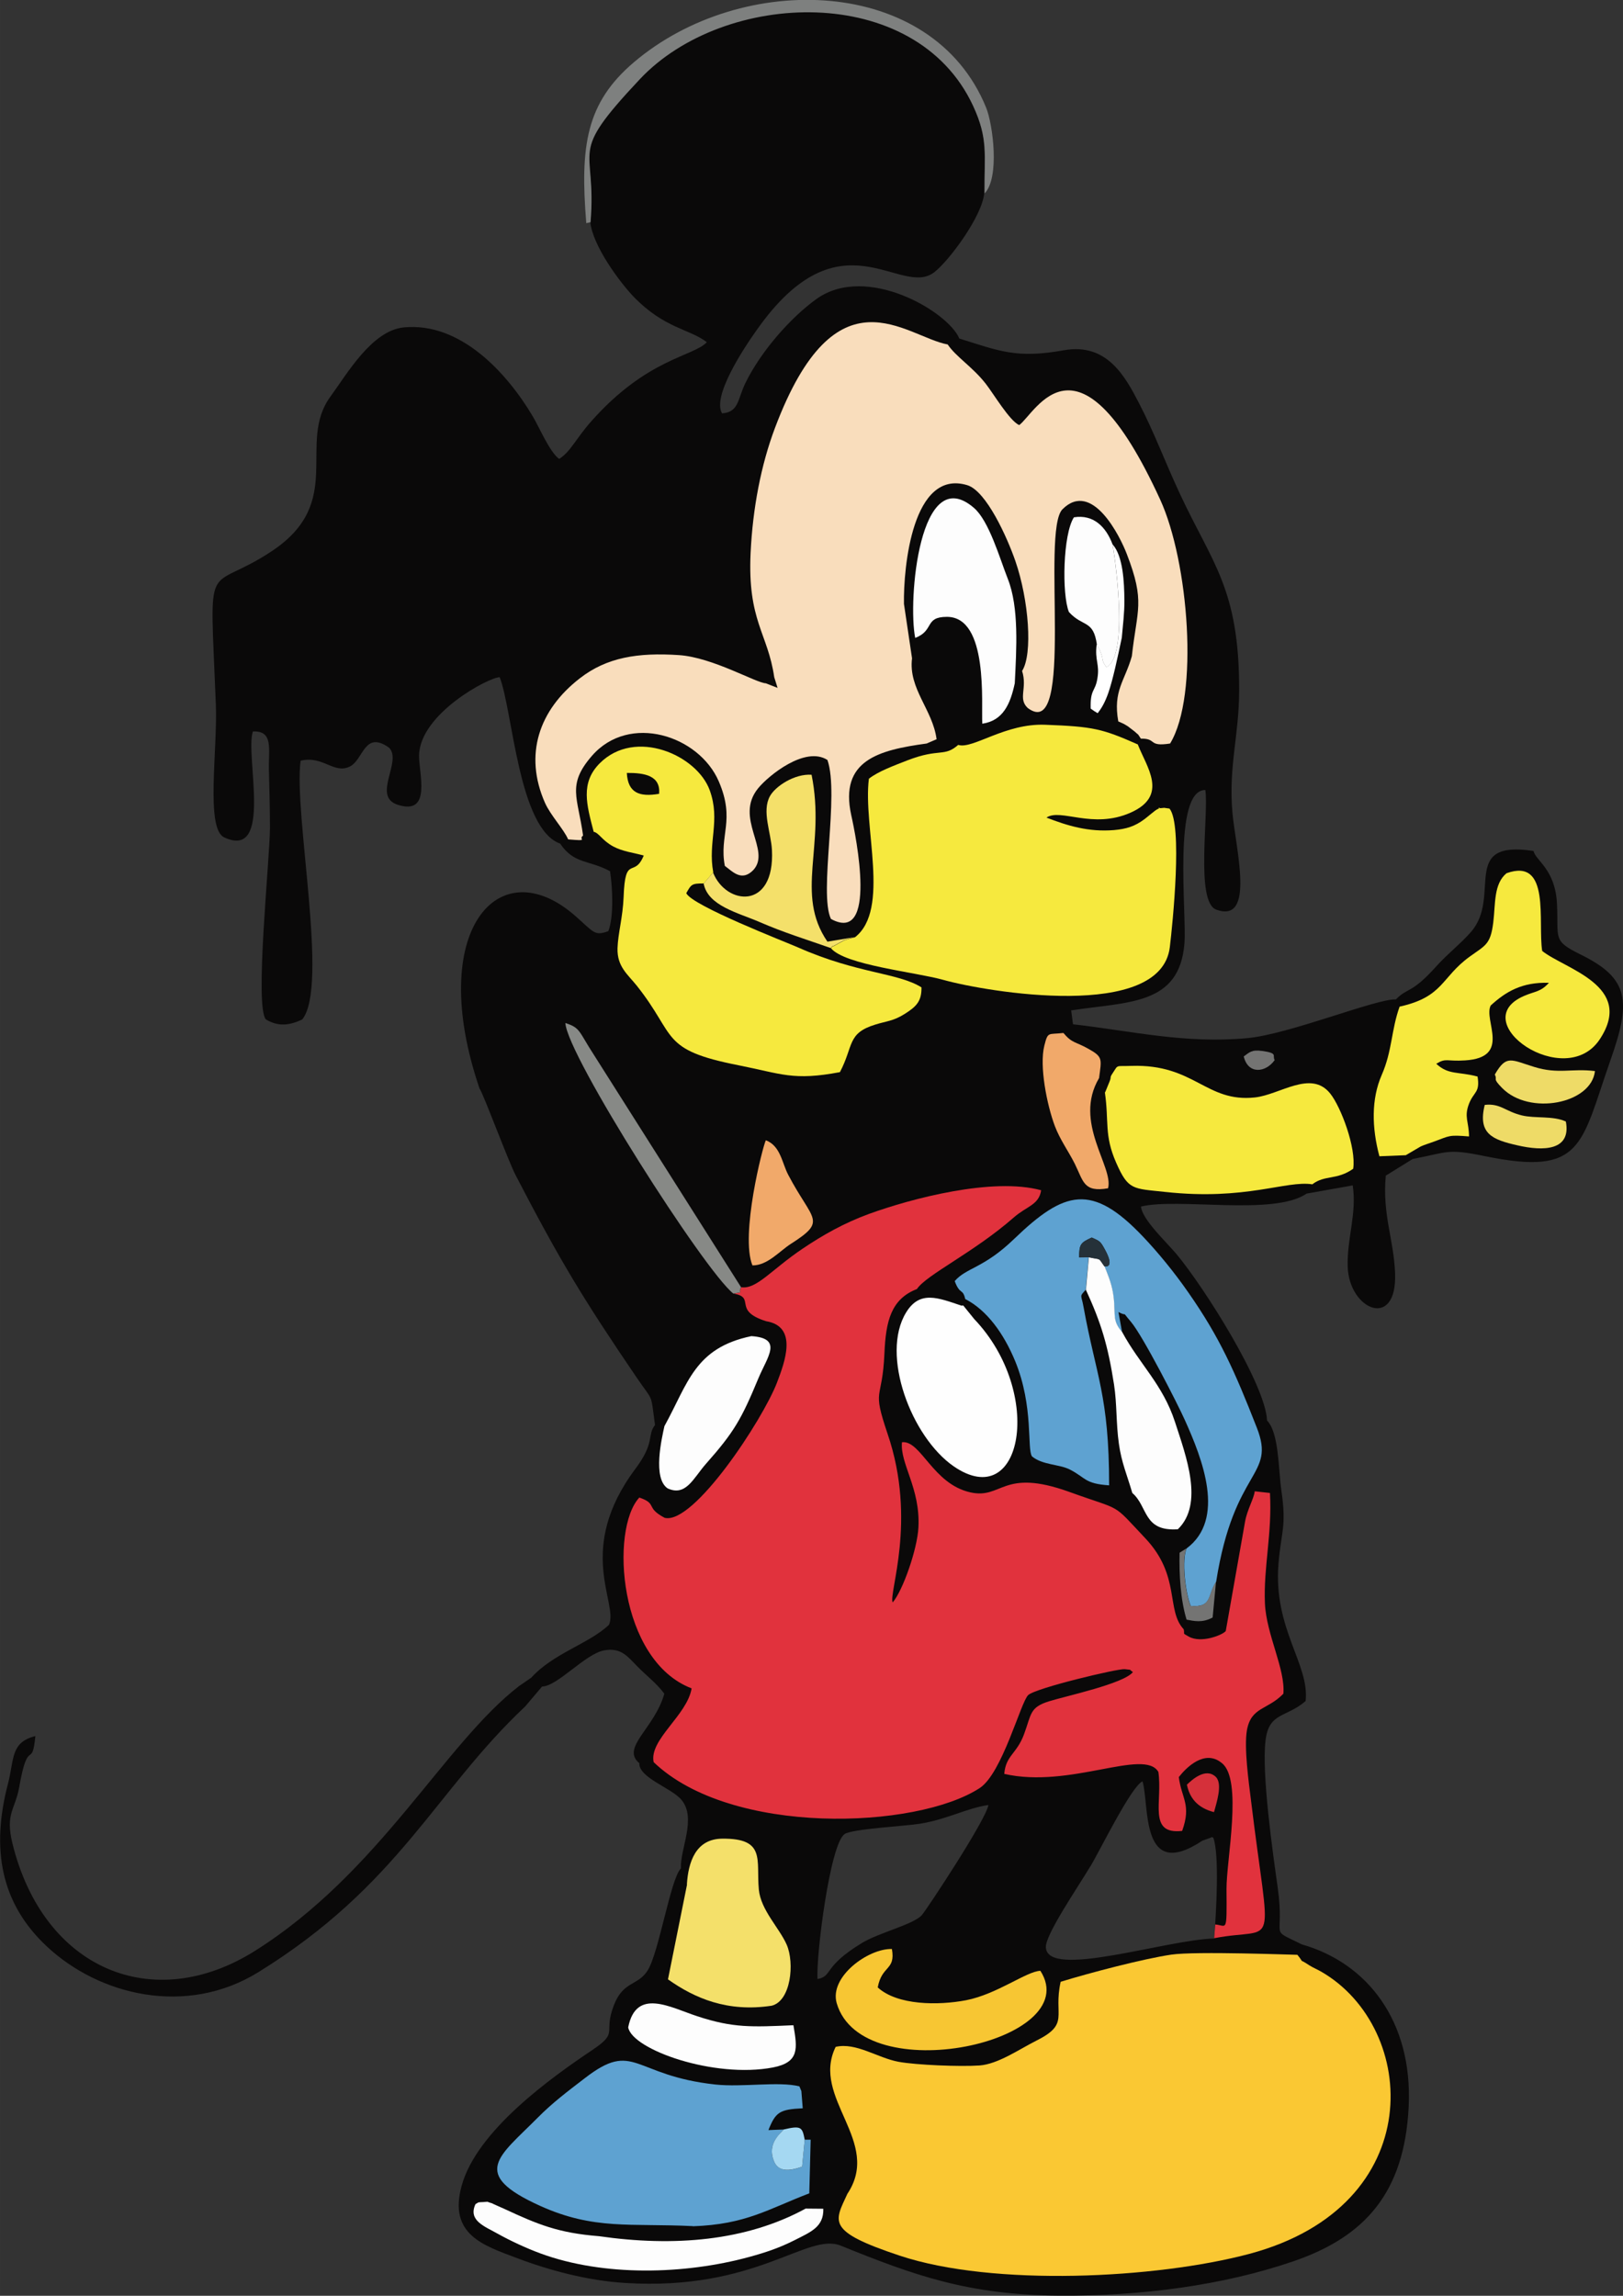 <?xml version="1.0" encoding="UTF-8"?>
<!DOCTYPE svg PUBLIC "-//W3C//DTD SVG 1.1//EN" "http://www.w3.org/Graphics/SVG/1.1/DTD/svg11.dtd">
<!-- Creator: CorelDRAW -->
<svg xmlns="http://www.w3.org/2000/svg" xml:space="preserve" width="49.838mm" height="70.504mm" version="1.1" style="shape-rendering:geometricPrecision; text-rendering:geometricPrecision; image-rendering:optimizeQuality; fill-rule:evenodd; clip-rule:evenodd"
viewBox="0 0 106.47 150.62"
 xmlns:xlink="http://www.w3.org/1999/xlink"
 xmlns:xodm="http://www.corel.com/coreldraw/odm/2003">
 <rect x="0" y="0" width="106.47" height="150.62" fill="#333333" stroke="none"/>
 <defs>
  <style type="text/css">
   <![CDATA[
    .fil0 {fill:#0A0909}
    .fil18 {fill:#253139}
    .fil5 {fill:#5EA2D1}
    .fil17 {fill:#747473}
    .fil10 {fill:#7E807F}
    .fil12 {fill:#878986}
    .fil15 {fill:#A5D8F2}
    .fil16 {fill:#D5303A}
    .fil1 {fill:#E1323D}
    .fil13 {fill:#EEDB67}
    .fil11 {fill:#F1A96A}
    .fil7 {fill:#F4E06A}
    .fil4 {fill:#F6E93E}
    .fil9 {fill:#F7C633}
    .fil2 {fill:#F9DDBC}
    .fil3 {fill:#FAC833}
    .fil8 {fill:#FDFDFD}
    .fil6 {fill:#FEFEFE}
    .fil14 {fill:white}
   ]]>
  </style>
 </defs>
 <g id="Camada_x0020_1">
  <g id="_2015446203952">
   <path class="fil0" d="M44.66 122.59c-0.68,0.71 -1.43,5.5 -2.17,6.68 -0.64,1.03 -1.6,0.68 -2.22,2.29 -0.72,1.86 0.36,1.74 -1.39,2.92 -2.7,1.81 -7.62,5.31 -8.6,8.94 -0.87,3.19 1.44,3.9 3.64,4.73 2.11,0.8 4.63,1.48 7.1,1.63 8.61,0.54 11.93,-3.34 14.13,-2.45 4.82,1.95 8.36,3.24 14.34,3.28 5.36,0.04 10.74,-0.67 15.35,-2.25 4.71,-1.61 7.29,-4.51 7.57,-10.13 0.28,-5.65 -2.74,-9.45 -7,-10.66 -2.26,-1.12 -1.1,-0.22 -1.59,-3.72 -0.33,-2.35 -1.06,-7.45 -0.8,-9.66 0.22,-1.87 1.35,-1.48 2.63,-2.59 0.27,-2.41 -2.13,-4.73 -1.78,-9.01 0.17,-2.1 0.54,-2.4 0.19,-4.8 -0.2,-1.37 -0.15,-3.79 -0.94,-4.59 -0.1,-2.36 -4.07,-8.67 -5.94,-10.92 -0.65,-0.78 -2.25,-2.26 -2.33,-3.12 2.43,-0.6 8.73,0.63 10.86,-0.85l3.03 -0.54c0.28,1.84 -0.38,3.45 -0.33,5.32 0.08,2.85 3.24,4.19 3.11,0.46 -0.08,-2.22 -0.85,-3.88 -0.61,-6.42l1.76 -1.09c2.31,-0.44 2.24,-0.7 4.68,-0.2 6.51,1.35 6.34,-0.7 8.29,-6.26 1.36,-3.86 1.28,-5.37 -1.94,-6.95 -1.88,-0.93 -1.45,-1.02 -1.56,-3.33 -0.11,-2.28 -1.4,-2.83 -1.54,-3.47 -4.89,-0.75 -2.06,2.97 -4.1,5.31 -0.68,0.78 -1.49,1.39 -2.27,2.25 -1.65,1.84 -1.85,1.36 -2.66,2.18 -1.28,-0.06 -7,2.29 -9.75,2.54 -4.08,0.38 -7.58,-0.47 -11.43,-0.91l-0.12 -0.91c3.77,-0.58 7.1,-0.33 7.43,-4.39 0.16,-1.96 -0.79,-10.08 1.37,-10.07 0.24,1.54 -0.67,7.35 0.72,7.85 2.57,0.93 1.28,-3.96 1.06,-6.35 -0.27,-3.04 0.44,-5.08 0.44,-8.05 0.01,-6.67 -1.77,-8.32 -3.9,-12.91 -1,-2.15 -1.66,-3.97 -2.66,-5.9 -0.9,-1.74 -2.1,-4 -4.94,-3.49 -3.11,0.56 -4.22,0.05 -6.86,-0.77 -0.7,-1.73 -6.06,-4.95 -9.36,-2.6 -1.7,1.22 -3.66,3.44 -4.68,5.54 -0.51,1.06 -0.42,1.89 -1.52,1.97 -0.67,-1.1 1.4,-4.25 2.28,-5.48 5.51,-7.83 9.41,-2.05 11.64,-3.78 0.97,-0.75 3.16,-3.69 3.28,-5.21 -0.02,-2.54 0.27,-3.56 -0.75,-5.74 -3.79,-8.15 -16.35,-7.62 -21.86,-1.76 -4.86,5.17 -2.81,4.21 -3.24,9.39 0.15,1.59 1.96,4 2.84,4.92 2.03,2.1 3.64,2.1 4.81,2.99 -0.89,0.95 -3.92,1.05 -7.59,5.2 -1.01,1.14 -1.34,1.98 -2.1,2.46 -0.64,-0.48 -1.3,-2.08 -1.74,-2.81 -1.68,-2.83 -4.73,-6.18 -8.45,-5.82 -2.1,0.2 -3.75,3.09 -4.8,4.52 -2.27,3.08 1.02,6.92 -3.86,10.16 -4.4,2.92 -4.07,-0.14 -3.67,10.05 0.12,2.99 -0.69,8.16 0.55,8.73 3.24,1.5 1.35,-5.41 1.88,-6.95 1.36,-0.06 1.02,1.15 1.05,2.51 0.03,1.27 0.07,2.54 0.07,3.81 -0.01,2.09 -1.02,11.7 -0.27,12.57 0.81,0.49 1.54,0.4 2.38,0.01 1.77,-2.12 -0.57,-13.49 -0.1,-16.98 1.47,-0.36 2.18,0.9 3.23,0.38 0.9,-0.44 0.94,-2.4 2.58,-1.23 0.87,0.91 -1.15,3.18 0.56,3.74 2.26,0.73 1.38,-2.09 1.4,-3.24 0.06,-2.74 4.59,-5.13 5.29,-5.13 0.86,2.21 1.23,9.95 3.97,10.92 0.91,1.36 1.9,1.06 3.27,1.81 0.18,1.19 0.24,3.01 -0.11,3.93 -0.91,0.33 -0.94,0.09 -2.14,-0.97 -5.06,-4.48 -9.84,0.96 -6.31,11.3 0.23,0.29 1.89,4.78 2.37,5.69 2.93,5.65 4.45,8.14 7.93,13.26 1.13,1.66 0.91,0.94 1.21,3.12 -0.54,0.7 0.03,1.12 -1.29,2.88 -3.96,5.3 -1.09,8.83 -1.73,10.23 -1.32,1.25 -3.64,1.86 -5.1,3.47l-0.8 0.55c-4.91,3.79 -9.13,12.21 -17.32,17.37 -6.68,4.21 -13.89,1.23 -15.92,-7.07 -0.47,-1.95 0.19,-2.2 0.45,-3.67 0.59,-3.36 0.84,-1.09 1.06,-3.35 -1.64,0.41 -1.38,1.52 -1.79,3.1 -1.14,4.34 -0.46,7.88 2.52,10.68 3.43,3.23 9.16,4.64 13.9,1.71 9.25,-5.72 11.59,-11.88 17.5,-17.43l1.11 -1.31c1,-0.01 2.82,-2.13 4.06,-2.37 1.15,-0.22 1.6,0.46 2.2,1.06 0.63,0.64 1.24,1.08 1.76,1.78 -0.64,2.29 -2.87,3.53 -1.64,4.56 -0.03,0.97 2.11,1.61 2.77,2.41 1,1.21 -0.1,3.2 -0.04,4.48zm10.74 -2.25c-0.94,0.62 -1.87,7.91 -1.77,9.5 1.02,-0.19 0.32,-0.8 2.94,-2.38 1.11,-0.67 3.35,-1.2 3.9,-1.81 0.29,-0.32 4.24,-6.29 4.37,-7.23 -1.46,0.22 -2.73,0.95 -4.49,1.23 -0.98,0.16 -4.42,0.33 -4.95,0.68zm16.13 2.1c-0.84,1.41 -2.96,4.49 -2.92,5.32 0.09,2.1 7.86,-0.5 11.04,-0.58 0.13,-1.62 0.36,-5.53 -0.06,-6.62 -0.05,-0.01 -0.13,-0.06 -0.15,-0l-0.56 0.2c-4.12,2.74 -3.46,-2.36 -3.93,-3.89 -0.73,0.31 -2.81,4.57 -3.42,5.58z"/>
   <path class="fil1" d="M48.63 84.46c-0.26,0.44 0.26,0.25 -0.51,0.41 1.5,0.25 -0.1,1.1 2.13,1.81 2.11,0.34 1.24,2.67 0.72,4.03 -0.93,2.43 -5.47,9.35 -7.37,8.87 -1.3,-0.69 -0.44,-0.91 -1.66,-1.33 -1.93,2.08 -1.37,10.68 3.43,12.52 -0.29,1.77 -2.8,3.36 -2.49,4.84 5.08,4.87 17.23,4.41 21.39,1.7 1.48,-0.97 2.69,-5.64 3.18,-6.1 0.51,-0.47 5.91,-1.75 6.33,-1.7 0.55,0.07 0.22,-0.02 0.54,0.19 -0.59,0.76 -4.39,1.57 -5.51,1.92 -1.28,0.4 -1.14,0.84 -1.64,2.18 -0.48,1.28 -1.19,1.37 -1.29,2.58 4.31,0.99 9.18,-1.71 10.11,-0.13 0.29,1.94 -0.71,4.13 1.56,3.87 0.62,-1.72 -0.04,-2.12 -0.22,-3.53 0.49,-0.63 1.7,-1.84 2.81,-0.93 1.41,1.06 0.3,6.42 0.32,8.29 0.02,2.95 0.03,2.37 -0.74,2.31l-0.07 0.9c4.23,-0.81 3.67,1.31 2.41,-9.09 -0.14,-1.13 -0.46,-3.42 -0.26,-4.56 0.28,-1.54 1.35,-1.31 2.39,-2.39 0.14,-1.61 -1.12,-3.88 -1.21,-5.93 -0.1,-2.36 0.48,-4.57 0.33,-7.24l-1 -0.11c-0.05,0.47 -0.49,1.2 -0.63,1.97l-1.27 7.2c-0.23,0.27 -1.63,0.82 -2.43,0.36 -0.46,-0.26 -0.24,-0.12 -0.33,-0.48 -1.17,-1.25 -0.19,-3.49 -2.5,-5.95 -2.29,-2.43 -1.41,-1.76 -5,-3.06 -4.41,-1.59 -4.39,0.5 -6.49,0.03 -2.48,-0.55 -3.24,-3.43 -4.49,-3.29 -0.14,1.41 1.21,3 1.08,5.58 -0.07,1.43 -1.02,4.15 -1.69,4.93 -0.28,-0.6 1.61,-5.35 -0.33,-11.05 -1.06,-3.14 -0.35,-2.05 -0.21,-5.3 0.09,-2.1 0.43,-3.55 2.13,-4.21 0.61,-0.93 3.74,-2.4 6.36,-4.7 0.86,-0.75 1.64,-0.81 1.79,-1.78 -3.17,-0.87 -8.51,0.54 -11.29,1.55 -1.64,0.6 -3.02,1.38 -4.37,2.29 -2.05,1.38 -3.01,2.68 -4.02,2.52z"/>
   <path class="fil2" d="M50.24 44.83c-0.64,-0.02 -3.48,-1.7 -5.7,-1.85 -2.7,-0.18 -4.74,0.15 -6.5,1.52 -2.69,2.08 -3.68,5.02 -2.29,8.17 0.37,0.83 1.24,1.74 1.52,2.4 1.46,0.12 0.62,0.01 0.98,-0.25 -0.34,-2.51 -1.08,-3.32 0.58,-5.23 2.45,-2.82 7.02,-1.34 8.32,1.67 1.11,2.57 0.01,3.52 0.4,5.55 0.51,0.37 1.1,1.06 1.87,0.27 1.2,-1.31 -1.29,-3.41 0.32,-5.37 0.67,-0.82 3.08,-2.79 4.54,-1.85 0.8,2.28 -0.58,8.71 0.23,10.43 3.07,1.67 1.65,-5.39 1.33,-6.82 -0.78,-3.59 1.8,-4.26 4.95,-4.69l0.65 -0.28c-0.25,-1.94 -1.86,-3.31 -1.61,-5.31l-0.53 -3.57c-0.04,-2.4 0.56,-8.87 4.15,-7.79 1.26,0.38 2.63,3.45 3.16,4.98 0.88,2.55 1.15,6.1 0.44,7.21 0.36,1.14 -0.29,1.81 0.37,2.43 3.14,2.35 0.85,-11.62 2.28,-13.04 1.95,-1.94 3.79,1.81 4.22,2.94 1.22,3.16 0.67,3.61 0.33,6.7 -0.46,1.63 -1.25,2.27 -0.89,4.28 0.27,0.12 0.33,0.13 0.64,0.33 0.02,0.01 0.42,0.32 0.43,0.33 0.38,0.36 0.1,0.01 0.41,0.47 1.08,-0.02 0.44,0.55 1.92,0.32 1.92,-3.16 1.21,-11.94 -0.65,-16 -5.39,-11.75 -8.14,-5.71 -9.25,-4.89 -0.64,-0.29 -1.67,-2.04 -2.2,-2.72 -0.87,-1.11 -1.96,-1.77 -2.49,-2.57 -2.78,-0.51 -7.31,-5.2 -11.33,5.47 -0.92,2.44 -1.46,5.27 -1.6,8.2 -0.21,4.48 1.13,5.26 1.55,8.16l0.22 0.7 -0.77 -0.3z"/>
   <path class="fil3" d="M55.58 143.95c-0.84,1.83 -1.4,2.43 3.45,4.04 6.13,2.04 16.82,1.51 22.93,-0.12 11.82,-3.16 11.09,-14.83 4.72,-18.51 -0.22,-0.13 -0.57,-0.28 -0.77,-0.41 -0.88,-0.58 -0.23,-0 -0.8,-0.7 -0.04,0.01 -6.7,-0.25 -8.28,-0.01 -1.83,0.27 -5.37,1.2 -7.25,1.78 -0.5,2.25 0.64,2.75 -1.61,3.87 -1.13,0.57 -2.5,1.53 -3.71,1.62 -1.27,0.09 -4.17,-0.03 -5.31,-0.24 -1.4,-0.26 -2.79,-1.29 -4.13,-0.98 -1.65,3.37 3.09,6.21 0.75,9.67z"/>
   <path class="fil4" d="M62.86 48.87c-0.93,0.82 -1.23,0.2 -3.32,1.01 -0.92,0.36 -1.93,0.73 -2.54,1.21 -0.4,3.16 1.42,8.58 -0.91,10.4 -0.22,0.06 -0.49,0.12 -0.72,0.21l-0.69 0.38c-0.03,-0.05 -0.12,0.08 -0.17,0.13 0.93,1.11 5.52,1.56 7.38,2.08 2.87,0.8 14.25,2.71 14.85,-2.14 0.19,-1.57 0.85,-8.06 -0.02,-9.1l-0.35 -0.05c-0.81,0.1 0.07,-0.15 -0.48,0.11 -0.12,0.06 -0.63,0.5 -0.82,0.64 -0.63,0.47 -1.19,0.64 -1.99,0.71 -1.67,0.14 -3.07,-0.29 -4.43,-0.82 0.93,-0.63 3.02,0.78 5.51,-0.32 2.54,-1.12 1.05,-3 0.48,-4.48 -2.34,-1.03 -2.9,-1.17 -6.08,-1.29 -2.61,-0.1 -4.71,1.59 -5.67,1.33z"/>
   <path class="fil4" d="M41.12 50.71c1.18,-0.01 2.22,0.18 2.12,1.37 -1.29,0.22 -2.05,-0.05 -2.12,-1.37zm-2.18 3.86c0.36,0.07 0.55,0.57 1.3,0.97 0.62,0.33 1.31,0.4 1.99,0.59 -0.63,1.53 -1.22,-0.12 -1.32,2.71 -0.05,1.32 -0.37,2.41 -0.4,3.36 -0.04,1.23 0.68,1.73 1.28,2.49 2.62,3.3 1.48,4.18 6.66,5.2 2.83,0.56 3.58,1.03 6.65,0.45 0.91,-1.73 0.46,-2.55 2.32,-3.12 0.74,-0.23 1.19,-0.23 1.93,-0.7 0.8,-0.5 1.11,-0.86 1.1,-1.74 -1.54,-0.97 -4.21,-0.9 -8.07,-2.61 -0.89,-0.39 -6.98,-2.75 -7.36,-3.57 0.33,-0.59 0.36,-0.64 1.15,-0.64l0.62 -0.73c-0.37,-1.99 0.49,-3.38 -0.23,-5.38 -0.83,-2.31 -4.89,-4.11 -7.22,-1.77 -1.28,1.29 -0.85,2.73 -0.4,4.47z"/>
   <path class="fil5" d="M63.31 85.22c1.43,0.73 2.54,2.27 3.29,4.09 1.22,2.98 0.76,5.76 1.1,6.24 0.68,0.57 1.79,0.51 2.48,0.86 1.07,0.55 0.96,0.93 2.58,1.04 0,-5.9 -0.86,-7.18 -1.68,-11.71 -0.15,-0.85 -0.29,-0.63 0.15,-1.13l0.19 -2.13 -0.63 0.01c0.01,-0.85 0.08,-0.96 0.83,-1.3 0.54,0.25 0.55,0.21 0.88,0.82 0.67,1.24 -0.04,1.07 -0.05,1.07 0.24,0.62 0.52,1.23 0.61,2.14 0.11,1.12 -0.11,1.43 0.55,2.18l-0.24 -1.32c0.7,0.36 0.12,-0.18 0.82,0.64 0.8,0.95 3.07,5.4 3.53,6.43 1.16,2.57 2.71,6.51 0.12,8.44 -0.32,0.75 -0.09,2.88 0.27,3.77 1.44,0.12 1.08,-0.69 1.67,-1.58 1.18,-7.52 3.94,-6.87 2.67,-10.11 -1.46,-3.73 -2.43,-5.91 -4.47,-8.84 -0.97,-1.4 -2.05,-2.7 -2.98,-3.68 -3.37,-3.56 -5.17,-3.05 -8.49,0.15 -1.99,1.92 -3.12,1.86 -3.88,2.75 0.35,0.94 0.53,0.45 0.69,1.18z"/>
   <path class="fil5" d="M45.45 146.06c3.49,-0.12 4.94,-1.13 7.64,-2.16l0.09 -3.52 -0.39 0 -0.17 1.77c-0.84,0.31 -1.57,0.37 -1.87,-0.41 -0.41,-1.1 0.4,-1.72 0.66,-2.03l-1 0.04c0.47,-1.18 0.73,-1.36 2.25,-1.43l-0.09 -1.13 -0.13 -0.31c-1.35,-0.34 -3.73,0.07 -5.51,-0.12 -5.44,-0.59 -5.3,-2.94 -8.56,-0.42 -1.16,0.89 -2.12,1.61 -3.1,2.6 -2.54,2.56 -4.48,3.68 0.16,5.78 3.54,1.6 5.92,1.13 10.02,1.33z"/>
   <path class="fil4" d="M91.82 66.03c-0.56,1.55 -0.48,2.9 -1.18,4.5 -0.69,1.58 -0.65,3.46 -0.15,5.33l1.73 -0.07 0.99 -0.58c0.28,-0.12 0.58,-0.21 0.88,-0.32 1.03,-0.38 0.95,-0.44 2.28,-0.33 -0.01,-0.98 -0.34,-1.27 0,-2.15 0.32,-0.81 0.73,-0.71 0.56,-1.78 -1.27,-0.34 -1.91,-0.09 -2.71,-0.84 0.67,-0.4 0.65,-0.14 1.89,-0.22 3.07,-0.19 1.19,-2.63 1.68,-3.6 0.97,-0.89 2.04,-1.55 3.82,-1.49 -0.55,0.61 -0.89,0.54 -1.63,0.86 -3.92,1.69 2.7,6.29 4.97,2.84 2.31,-3.51 -2.29,-4.6 -3.78,-5.79 -0.3,-1.89 0.58,-6.15 -2.34,-5.1 -0.85,0.7 -0.72,2 -0.87,3.23 -0.18,1.44 -0.5,1.49 -1.53,2.23 -1.91,1.38 -1.71,2.64 -4.6,3.29z"/>
   <path class="fil4" d="M72.48 71.66c0.28,1.92 -0.06,2.8 0.74,4.62 0.8,1.82 1.09,1.69 3.22,1.92 5.29,0.58 7.93,-0.77 9.65,-0.5 0.81,-0.63 1.61,-0.26 2.68,-1.02 0.21,-1.38 -0.81,-4.07 -1.51,-4.94 -1.26,-1.57 -3.29,0.08 -4.93,0.26 -3.22,0.35 -3.96,-2.2 -8.1,-2.07 -1.08,0.04 -0.85,-0.11 -1.24,0.48 -0.22,0.33 -0.06,0.19 -0.2,0.54l-0.29 0.71z"/>
   <path class="fil6" d="M63.19 85.65l-0.12 0.01c-1.52,-0.51 -2.73,-1.03 -3.63,0.45 -1.7,2.78 0.35,8.17 3.12,10.09 4.53,3.12 5.96,-4.83 1.35,-9.66l-0.72 -0.89z"/>
   <path class="fil7" d="M45.07 123.64l-1.25 6.22c1.75,1.24 3.9,2.17 6.8,1.73 1.27,-0.31 1.51,-2.8 0.99,-4 -0.48,-1.1 -1.7,-2.27 -1.83,-3.62 -0.18,-1.95 0.48,-3.37 -2.41,-3.34 -1.73,0.02 -2.22,1.53 -2.31,3.01z"/>
   <path class="fil8" d="M60.04 41.85c1.27,-0.48 0.58,-1.38 2.08,-1.38 2.75,0 2.24,5.77 2.32,7.01 1.37,-0.2 1.84,-1.3 2.13,-2.65 0.11,-2.23 0.29,-4.97 -0.46,-6.86 -0.53,-1.35 -1.23,-3.8 -2.22,-4.65 -3.57,-3.08 -4.35,6.08 -3.85,8.54z"/>
   <path class="fil8" d="M71.23 84.61c1.01,2.19 1.45,3.66 1.85,6.22 0.2,1.3 0.13,2.55 0.32,3.89 0.17,1.24 0.55,2.09 0.88,3.23 1.04,0.89 0.7,2.54 2.99,2.38 1.72,-1.67 0.54,-4.79 -0.19,-7.04 -0.8,-2.46 -2.33,-3.79 -3.46,-5.89 -0.65,-0.75 -0.44,-1.06 -0.55,-2.18 -0.09,-0.91 -0.37,-1.52 -0.61,-2.14 -0.45,-0.61 -0.15,-0.41 -1.03,-0.6l-0.19 2.13z"/>
   <path class="fil9" d="M57.58 130.39c0.27,-1.47 1.18,-1.1 0.93,-2.52 -1.54,-0.05 -4.13,1.82 -3.62,3.56 1.69,5.74 16.36,2.54 13.36,-2.13 -0.91,0.03 -2.83,1.53 -4.87,1.93 -1.83,0.35 -4.51,0.34 -5.8,-0.84z"/>
   <path class="fil8" d="M52.85 144.9c-3.9,2.13 -8.64,2.52 -13.56,1.81 -2.66,-0.21 -4.01,-0.77 -6.18,-1.78 -0.09,-0.04 -0.84,-0.37 -0.84,-0.38 -0.5,-0.14 -0.1,-0.1 -0.54,-0.08 -0.45,0.02 -0.3,0.01 -0.54,0.14 -0.5,1.09 0.62,1.46 1.48,1.95 0.79,0.44 1.83,0.93 2.78,1.28 4.15,1.53 9.47,1.39 13.71,0.23 1.1,-0.3 2,-0.61 2.95,-1.09 1.08,-0.55 1.93,-0.87 1.9,-2.07l-1.13 -0.01z"/>
   <path class="fil8" d="M43.59 93.55c-0.18,0.82 -0.79,3.44 0.21,4.1 1.2,0.55 1.69,-0.68 2.51,-1.61 1.84,-2.08 2.32,-2.91 3.44,-5.61 0.59,-1.42 1.64,-2.63 -0.46,-2.77 -3.73,0.78 -4.15,3.09 -5.7,5.9z"/>
   <path class="fil7" d="M46.78 57.24l-0.62 0.73c0.28,1.46 2.25,1.91 3.64,2.51 1.66,0.72 2.94,1.1 4.7,1.72 0.05,-0.05 0.14,-0.18 0.17,-0.13l0.69 -0.38c0.23,-0.09 0.5,-0.15 0.72,-0.21l-1.8 0.3c-2.16,-3.15 -0.1,-6.29 -1.04,-10.95 -1.11,-0.08 -2.37,0.75 -2.73,1.4 -0.55,0.99 0.07,2.38 0.13,3.54 0.2,3.97 -3.02,3.63 -3.87,1.46z"/>
   <path class="fil10" d="M38.46 14.64l0.28 -0.06c0.43,-5.18 -1.62,-4.22 3.24,-9.39 5.51,-5.86 18.07,-6.39 21.86,1.76 1.01,2.18 0.73,3.2 0.75,5.74 1.01,-1.04 0.54,-4.55 0.1,-5.63 -3.53,-8.68 -16.03,-8.99 -23.1,-2.98 -3.16,2.68 -3.54,5.52 -3.13,10.56z"/>
   <path class="fil8" d="M52.05 132.87c-2.73,0.12 -3.94,0.19 -6.31,-0.59 -1.79,-0.59 -4.01,-1.88 -4.53,0.73 0.26,1.46 5.64,3.37 9.5,2.63 1.74,-0.34 1.6,-1.24 1.34,-2.76z"/>
   <path class="fil11" d="M72.1 70.73c0.16,-1.25 0.27,-1.38 -0.7,-1.92 -0.87,-0.49 -1.06,-0.35 -1.64,-1.04 -1.01,0.12 -1.01,-0.12 -1.25,0.83 -0.34,1.34 0.17,3.9 0.69,5.28 0.35,0.92 0.89,1.64 1.31,2.48 0.57,1.15 0.57,1.88 2.18,1.6 0.38,-1.41 -2.31,-4.33 -0.59,-7.23z"/>
   <path class="fil8" d="M71.94 42.3l0.18 0.3c0.36,0.85 0.05,0.59 0.46,1.18 1.42,-0.69 0.66,-6.56 0.41,-8.05 -0.42,-1.14 -1.24,-2 -2.54,-1.79 -0.72,1.1 -0.8,5.04 -0.33,6.21 0.92,1.02 1.61,0.48 1.84,2.16z"/>
   <path class="fil12" d="M48.11 84.87c0.77,-0.16 0.25,0.04 0.51,-0.41l-9.67 -15.27c-0.98,-1.5 -0.86,-1.76 -1.86,-2.07 0.09,2.09 9.13,16.27 11.02,17.75z"/>
   <path class="fil11" d="M49.36 83.02c0.98,0.01 1.77,-0.93 2.5,-1.4 2.44,-1.56 1.45,-1.49 -0.15,-4.54 -0.41,-0.77 -0.5,-1.9 -1.47,-2.27 -0.2,0.38 -1.69,6.22 -0.88,8.21z"/>
   <path class="fil13" d="M98.54 71.38c1.79,1.83 5.86,1.04 6.09,-1.11 -1.54,-0.19 -2.39,0.22 -3.98,-0.27 -1.53,-0.47 -1.83,-0.82 -2.59,0.5 0.2,0.38 -0.19,0.2 0.48,0.88z"/>
   <path class="fil13" d="M102.72 73.58c-0.84,-0.39 -2.02,-0.19 -2.88,-0.4 -1.09,-0.26 -1.41,-0.81 -2.44,-0.69 -0.47,1.9 0.51,2.28 2.13,2.65 1.72,0.4 3.56,0.36 3.19,-1.57z"/>
   <path class="fil14" d="M71.94 42.3c-0.13,1.04 0.21,1.26 0.05,2.21 -0.14,0.89 -0.48,0.68 -0.44,1.98 0.16,0.12 0.31,0.22 0.46,0.3 0.24,-0.31 0.47,-0.68 0.7,-1.34 0.3,-0.87 0.59,-2.24 0.88,-3.61 0.07,-0.82 0.18,-1.63 0.17,-2.48 -0.01,-1.13 -0.08,-2.87 -0.77,-3.64 0.25,1.5 1.01,7.36 -0.41,8.05 -0.41,-0.59 -0.09,-0.32 -0.46,-1.18l-0.18 -0.3z"/>
   <path class="fil15" d="M52.79 140.38c-0.16,-0.81 -0.21,-0.95 -1.38,-0.67 -0.27,0.31 -1.07,0.93 -0.66,2.03 0.29,0.78 1.02,0.71 1.87,0.41l0.17 -1.77z"/>
   <path class="fil16" d="M77.86 117.08c0.18,0.89 0.7,1.53 1.78,1.81 0.14,-0.54 0.6,-1.86 0.11,-2.32 -0.67,-0.63 -1.58,0.22 -1.89,0.52z"/>
   <path class="fil17" d="M77.84 106.26c0.48,0.09 1.03,0.23 1.71,-0.14l0.22 -2.34c-0.59,0.89 -0.23,1.7 -1.67,1.58 -0.36,-0.89 -0.59,-3.02 -0.27,-3.77l-0.45 0.28c-0.03,1.45 0.06,3.07 0.46,4.39z"/>
   <path class="fil18" d="M71.42 82.49c0.89,0.19 0.58,-0.01 1.03,0.6 0.01,-0.01 0.72,0.16 0.05,-1.07 -0.33,-0.61 -0.34,-0.57 -0.88,-0.82 -0.75,0.34 -0.82,0.46 -0.83,1.3l0.63 -0.01z"/>
   <path class="fil17" d="M81.59 69.31c0.29,1.21 1.45,1.06 2.03,0.24 -0.18,-0.29 0.26,-0.45 -0.82,-0.6 -0.7,-0.1 -0.84,0.1 -1.21,0.36z"/>
  </g>
 </g>
</svg>
